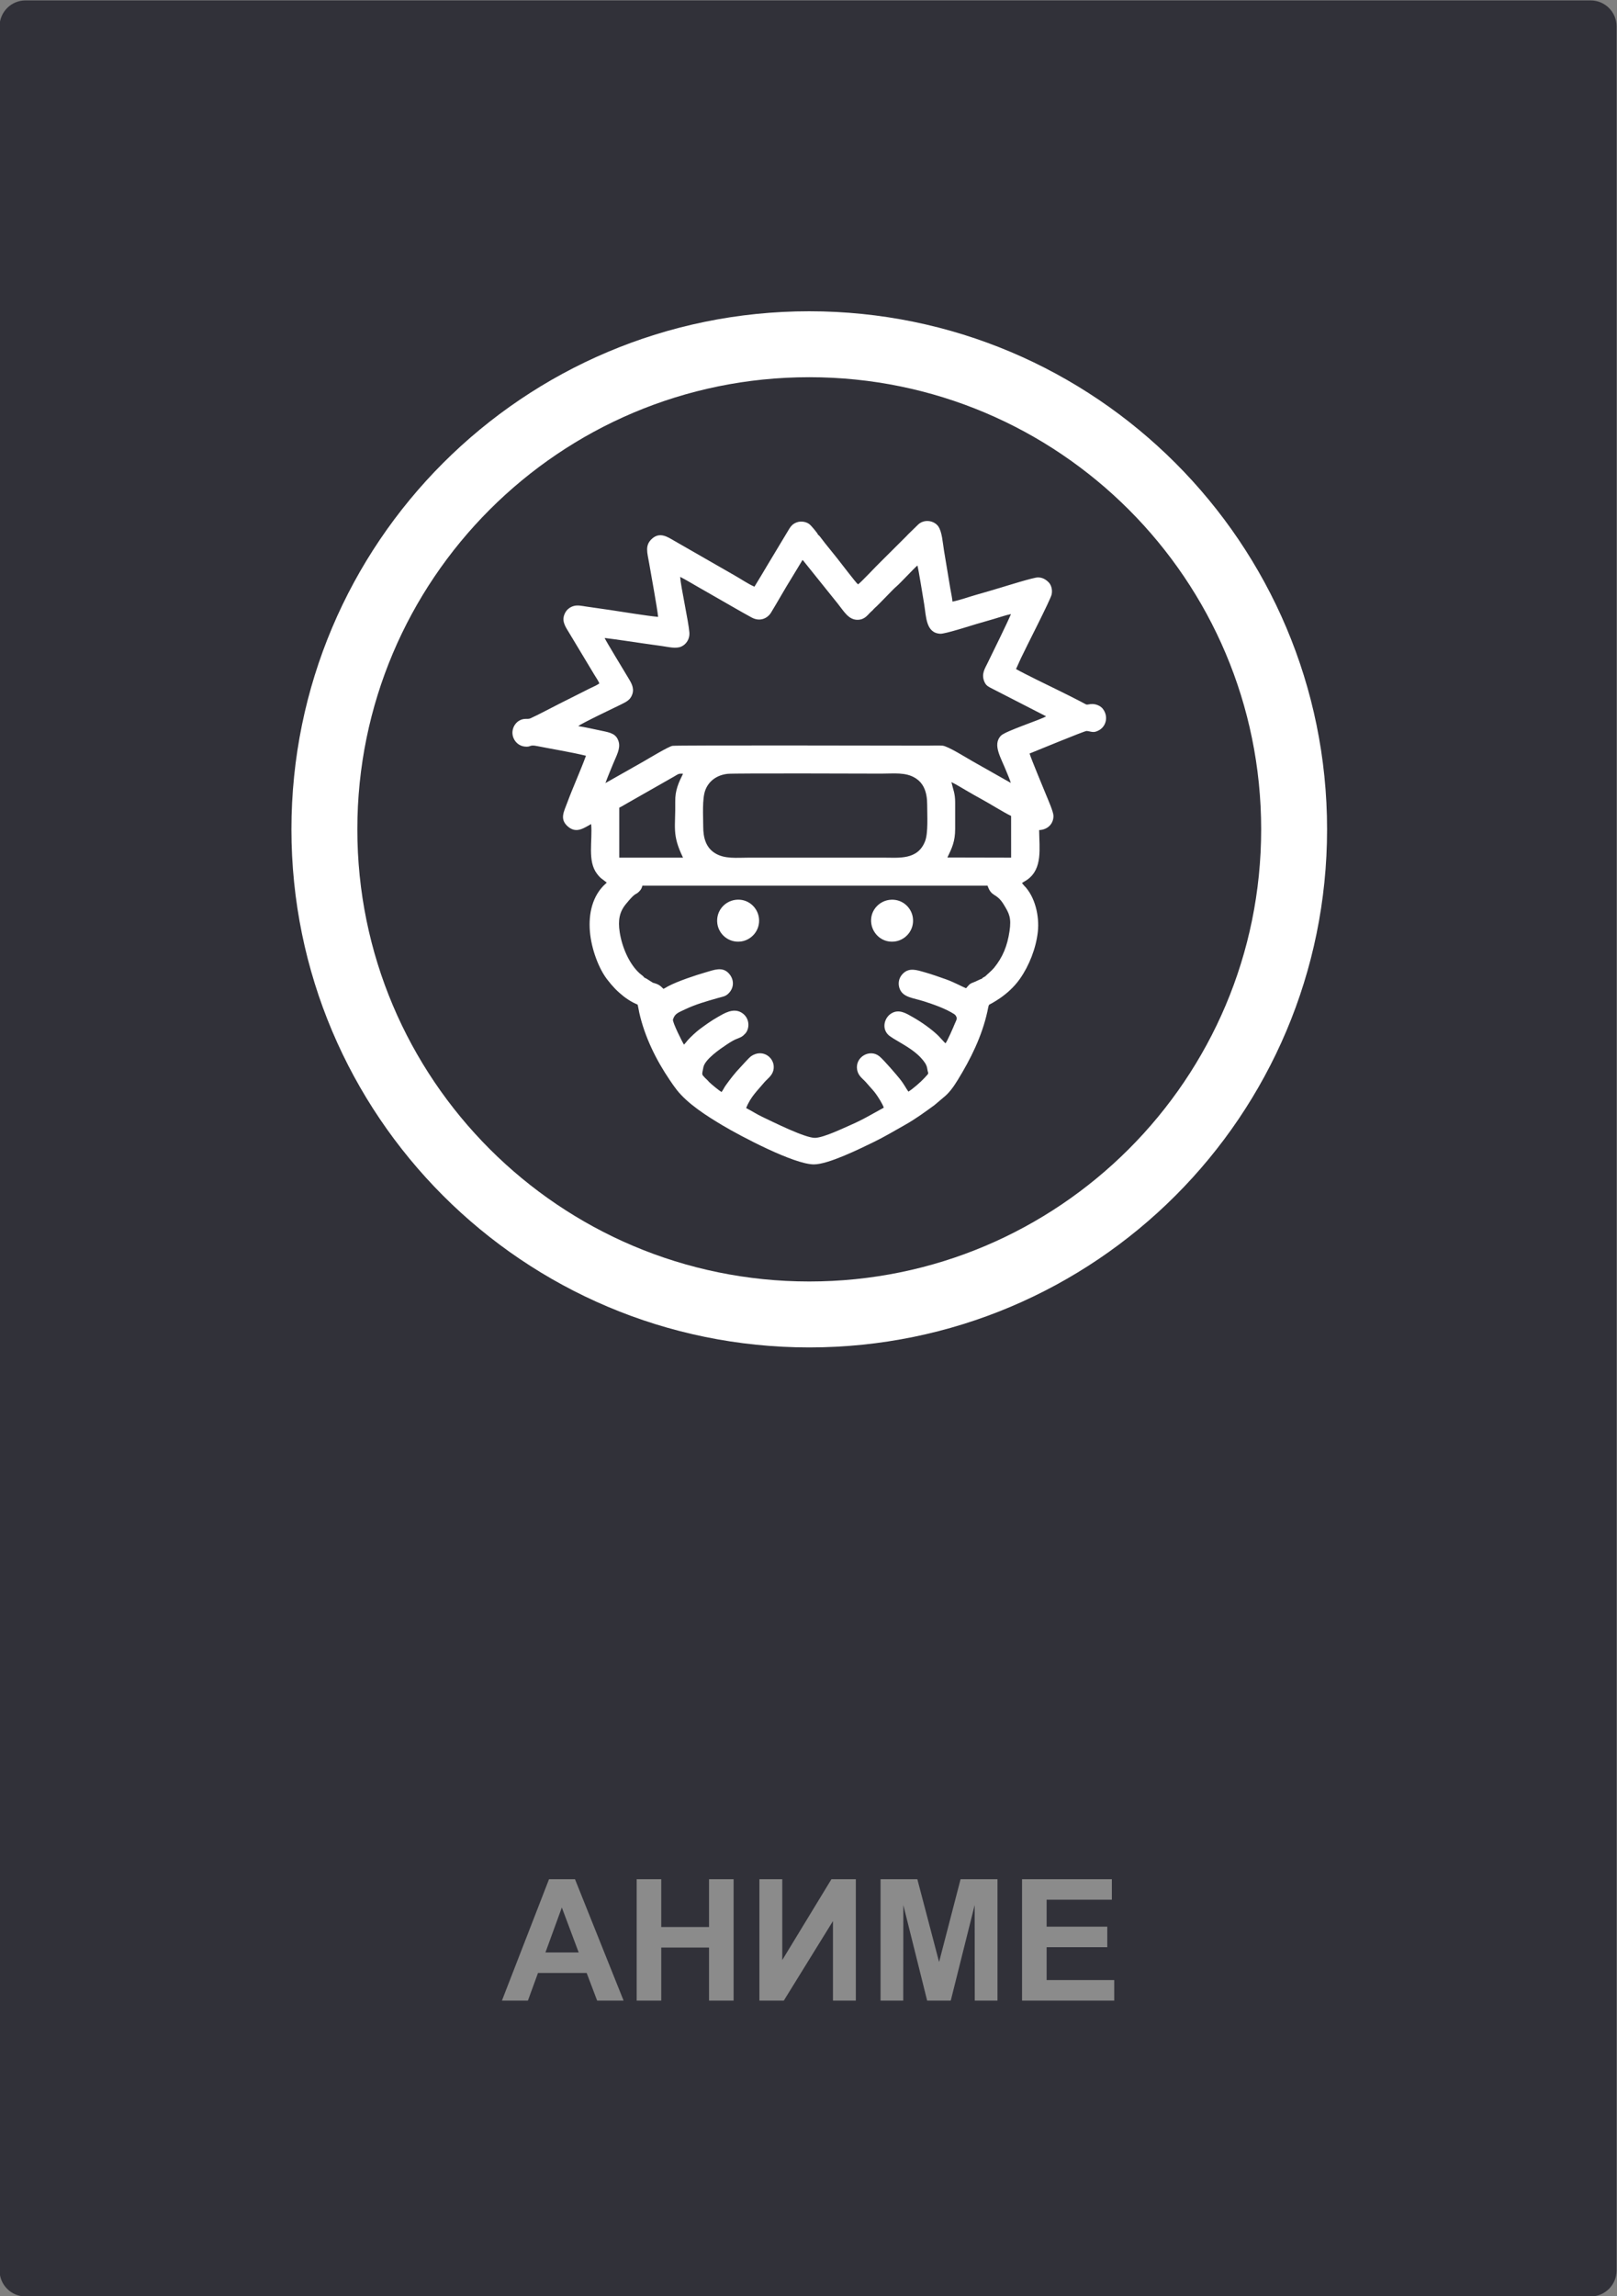 <?xml version="1.0" encoding="UTF-8"?>
<!DOCTYPE svg PUBLIC "-//W3C//DTD SVG 1.1//EN" "http://www.w3.org/Graphics/SVG/1.1/DTD/svg11.dtd">
<!-- Creator: CorelDRAW 2020 (64-Bit) -->
<svg xmlns="http://www.w3.org/2000/svg" xml:space="preserve" width="687px" height="975px" version="1.1" style="shape-rendering:geometricPrecision; text-rendering:geometricPrecision; image-rendering:optimizeQuality; fill-rule:evenodd; clip-rule:evenodd"
viewBox="0 0 687 975"
 xmlns:xlink="http://www.w3.org/1999/xlink"
 xmlns:xodm="http://www.corel.com/coreldraw/odm/2003">
 <rect x="0" y="0" width="687" height="975" fill="#808080" stroke="none"/>
 <defs>
  <style type="text/css">
   <![CDATA[
    .str0 {stroke:white;stroke-width:28;stroke-miterlimit:22.926}
    .fil2 {fill:none;fill-rule:nonzero}
    .fil3 {fill:white}
    .fil0 {fill:#313139;fill-rule:nonzero}
    .fil1 {fill:#8B8B8B;fill-rule:nonzero}
   ]]>
  </style>
 </defs>
 <g id="Слой_x0020_1">
  <g id="_2267092745312">
   <path class="fil0" d="M10.82 0.18l665 0c6.07,0 11,4.93 11,11l0 953c0,6.07 -4.93,11 -11,11l-665 0c-6.07,0 -11,-4.93 -11,-11l0 -953c0,-6.07 4.93,-11 11,-11z"/>
   <path class="fil1" d="M264.94 849.55l-11.24 0 -4.45 -11.73 -20.68 0 -4.28 11.73 -11.04 0 20.01 -51.55 11.03 0 20.65 51.55zm-19.08 -20.45l-7.16 -19.08 -6.96 19.08 14.12 0zm24.64 20.45l0 -51.55 10.44 0 0 20.3 20.3 0 0 -20.3 10.44 0 0 51.55 -10.44 0 0 -22.53 -20.3 0 0 22.53 -10.44 0zm52.14 -51.55l9.72 0 0 34.32 20.88 -34.32 10.37 0 0 51.55 -9.72 0 0 -33.77 -20.88 33.77 -10.37 0 0 -51.55zm51.47 51.55l0 -51.55 15.63 0 9.24 35.16 9.13 -35.16 15.68 0 0 51.55 -9.65 0 -0.04 -40.58 -10.16 40.58 -10.03 0 -10.12 -40.58 -0.04 40.58 -9.64 0zm60.12 0l0 -51.55 38.16 0 0 8.71 -27.72 0 0 11.45 25.77 0 0 8.71 -25.77 0 0 13.97 28.72 0 0 8.71 -39.16 0z"/>
   <path class="fil2 str0" d="M549.82 352.18c0,-113.77 -92.23,-206 -206,-206 -113.77,0 -206,92.23 -206,206 0,113.77 92.23,206 206,206 113.77,0 206,-92.23 206,-206z"/>
   <path class="fil3" d="M417.2 415.6c-0.76,0.17 -2.47,1.17 -3.72,1.61 -1.75,0.59 -1.97,1.31 -3.03,2.44 -0.92,-0.29 -5.18,-2.6 -8.41,-3.74 -3.01,-1.06 -5.93,-2.11 -9.07,-3.01 -3.51,-1.01 -6.69,-2.1 -9.31,0.51 -0.96,0.96 -1.84,2.34 -1.83,4.31 0.01,0.88 0.21,1.74 0.53,2.44 1.54,3.45 5.74,3.62 10.19,5.05 4.21,1.35 9.2,3.1 12.81,5.41 0.55,0.35 1.07,1.02 1.11,1.81 0.03,0.64 -0.53,1.56 -0.8,2.25 -0.62,1.55 -3.19,7.45 -3.95,8.34l-0.22 -0.17c-0.02,-0.02 -0.08,-0.06 -0.11,-0.09l-2.69 -2.89c-2.83,-2.8 -7.4,-6 -10.96,-7.99 -2.63,-1.47 -5.96,-3.74 -9.4,-1.3 -2.47,1.75 -3.71,5.77 -1.22,8.58 1.96,2.23 10.21,5.41 14.56,10.51 0.81,0.95 2.02,2.33 2.26,4.08 0.38,2.72 1.12,1.46 -1.21,4.04 -1.49,1.64 -4.89,4.6 -6.78,5.77 -1.1,-1.46 -1.59,-2.81 -3.66,-5.42 -1.33,-1.67 -6.75,-8 -8.64,-9.56 -4.09,-3.38 -10.49,0.29 -9.48,5.75 0.5,2.66 2.45,3.74 3.79,5.31l3.14 3.56c0.4,0.5 0.64,0.77 1.06,1.36 1.04,1.45 2.69,4.02 3.34,5.8l-6.65 3.68c-1.97,1.11 -4.91,2.58 -7.08,3.52 -3.35,1.44 -11.62,5.48 -15.43,5.63 -4.12,0.15 -17.96,-6.77 -22.52,-8.94 -2.36,-1.13 -4.6,-2.58 -6.81,-3.72 1.95,-4.92 4.96,-7.55 7.62,-10.8 1.21,-1.48 3.33,-2.78 3.93,-5.16 1.27,-5.09 -4.44,-9.64 -9.52,-5.99 -1.04,0.76 -3.63,3.78 -4.56,4.73 -2.1,2.15 -4.34,5.06 -6.15,7.59 -0.67,0.93 -1.11,1.97 -1.77,2.83 -1.06,-0.61 -4.37,-3.33 -5.3,-4.27 -0.28,-0.29 -0.52,-0.6 -0.8,-0.88 -0.32,-0.33 -0.55,-0.47 -0.86,-0.8 -1.63,-1.76 -1.38,-1.19 -0.77,-4.53 0.63,-3.4 7.11,-7.81 9.85,-9.64 4.08,-2.74 4.56,-2.35 6.34,-3.33 0.53,-0.29 1.39,-1.09 1.78,-1.56 1.83,-2.27 1.74,-6.76 -1.96,-8.83 -3.48,-1.94 -7.31,0.52 -9.78,1.92 -2.96,1.68 -5.24,3.35 -7.78,5.22 -1.44,1.06 -3.87,3.33 -5.12,4.73l-1.09 1.33c-0.03,0.04 -0.14,0.16 -0.18,0.2l-0.29 0.3c-0.44,-0.52 -5.02,-9.59 -4.68,-10.66 0.79,-2.46 2.01,-2.84 5.16,-4.32 4.58,-2.17 9.06,-3.41 13.95,-4.81 2.1,-0.6 3.13,-0.62 4.44,-1.89 2.56,-2.48 2.52,-6.09 0.08,-8.66 -2.69,-2.83 -6.15,-1.39 -9.67,-0.37 -4.36,1.25 -11.89,3.76 -16,5.92 -0.68,0.36 -1.39,0.87 -2.02,1.1 -1.38,-1.36 -1.93,-1.91 -4.48,-2.59l-2.68 -1.71c-0.47,-0.23 -0.58,-0.29 -1.01,-0.5 -0.06,-0.36 -1.5,-1.39 -1.84,-1.68 -4.61,-4.08 -7.62,-11.4 -8.57,-17.62 -0.77,-5.05 -0.07,-8.56 2.55,-11.78 4.52,-5.57 4.03,-3.7 5.71,-5.43 0.71,-0.72 1.08,-1.27 1.39,-2.49l146.64 -0.01c1.67,5 3.72,2.92 6.79,7.88 2.4,3.9 3.41,5.74 2.54,11.51 -0.94,6.27 -2.9,11.02 -6.58,15.53 -0.92,1.14 -3.51,3.31 -3.69,3.57 -0.37,0.21 -0.47,0.24 -0.82,0.47 -0.53,0.35 -0.31,0.13 -0.61,0.55zm-66.71 -184.98l-2.13 -2.77c-0.38,-0.38 -0.3,-0.44 -0.81,-0.77 -0.2,-0.74 -2.68,-3.55 -3.34,-4.2 -1.27,-1.25 -3.79,-1.83 -5.85,-1.01 -2.02,0.79 -2.66,2.07 -3.75,3.87l-8.44 14.04c-1.89,3.17 -3.77,6.36 -5.64,9.36 -2.74,-1.2 -5.81,-3.32 -8.52,-4.84l-25.51 -14.63c-2.8,-1.61 -6.09,-3.94 -9.46,-0.93 -3.2,2.85 -2.01,5.95 -1.23,10.5 0.83,4.88 3.42,18.88 3.8,22.73 -5.82,-0.6 -14.38,-2.04 -20.44,-2.94 -3.39,-0.5 -6.82,-0.98 -10.21,-1.47 -1.7,-0.25 -3.52,-0.69 -5.21,-0.22 -1.43,0.39 -2.69,1.35 -3.35,2.4 -2.18,3.49 -0.38,6.07 1.22,8.68l10.89 18.1c0.49,0.86 1.92,2.87 2.11,3.72 -1.04,0.77 -2.93,1.54 -4.21,2.19l-12.49 6.28c-3.52,1.75 -9.22,4.84 -12.6,6.35 -1.18,0.52 -2.65,-0.28 -4.77,0.99 -2.64,1.58 -3.96,5.5 -1.63,8.67 0.77,1.05 2.13,2.1 4.04,2.31 2.8,0.3 1.73,-0.91 5.2,-0.22 6.77,1.35 14.14,2.5 20.8,4.12 -2.38,6.48 -5.45,13.18 -7.95,19.89 -1.49,4 -3.33,7.09 0.32,10.21 3.62,3.09 6.85,0.49 9.83,-1.09 0.63,7.22 -1.67,15.65 2.48,21.11 1.66,2.18 2.22,2.13 4.13,3.74 -0.17,0.24 -0.04,0.07 -0.29,0.32 -0.04,0.04 -0.16,0.14 -0.21,0.18 -5.6,5.05 -7.29,12.74 -6.64,20.32 0.64,7.48 3.78,15.72 7.36,20.34 2.27,2.92 4.07,4.85 6.86,7.07 1.12,0.89 2.77,1.99 4.17,2.71 0.43,0.22 0.81,0.39 1.25,0.6 0.77,0.38 0.55,0 0.78,0.9 0.22,0.87 0.34,1.87 0.55,2.8 2.34,10.36 7.15,20.06 12.97,28.64 0.97,1.43 1.9,2.8 2.94,4.12 4.66,5.93 12.56,10.98 19.48,15.1 7.52,4.49 30.36,16.58 38.8,16.57 6.12,0 19.55,-6.64 25.43,-9.5 4.54,-2.2 8.98,-4.86 13.32,-7.3 4.44,-2.49 8.42,-5.43 12.46,-8.36l3.72 -3.15c2.46,-1.93 4.32,-4.47 6.27,-7.67 5.39,-8.79 10.17,-18.34 12.51,-28.93 0.12,-0.53 0.46,-2.54 0.69,-2.84 0.21,-0.27 7.89,-3.61 13.12,-11.03 3.94,-5.59 6.87,-13.03 7.63,-20.05 0.71,-6.58 -1.15,-14.96 -5.97,-19.7l-0.77 -0.95c0.8,-0.57 1.48,-0.87 2.3,-1.46 6.54,-4.69 5.05,-13.25 4.99,-21.03 3.47,-0.11 6.16,-2.55 6.08,-6.12 -0.04,-1.74 -2.45,-7.17 -3.2,-9.02 -0.97,-2.4 -6.34,-15.21 -6.94,-17.37 1.97,-0.76 23.41,-9.66 24.25,-9.58 2.07,0.2 2.87,1.06 5.36,-0.37 3.1,-1.8 3.92,-6.1 1.38,-9.19 -0.88,-1.06 -2.89,-2.07 -5,-1.85 -2.39,0.24 -0.9,0.69 -4.68,-1.28 -2.99,-1.55 -6.08,-3.1 -9.02,-4.54 -3.4,-1.66 -14.8,-7.18 -18.05,-9.06l2.07 -4.57c2.01,-4.33 12.56,-24.79 13.06,-27.1 0.43,-1.98 -0.18,-4.06 -1.23,-5.12 -1.23,-1.25 -2.68,-2.14 -4.64,-2.12 -1.97,0.03 -13.41,3.63 -15.66,4.3 -3.47,1.05 -6.91,2.06 -10.35,3.03 -3.14,0.88 -7.17,2.35 -10.26,2.94 -0.1,-1.6 -0.63,-3.86 -0.91,-5.55l-2.7 -16.24c-0.53,-3.21 -0.8,-7.93 -2.44,-10.2 -1.83,-2.54 -6.21,-3.21 -8.77,-0.49l-4.04 3.94c-0.26,0.26 -0.36,0.42 -0.72,0.77l-11.08 11.03c-1.54,1.44 -8.18,8.58 -9.45,9.42 -0.91,-0.65 -7.38,-9.24 -8.88,-11.09l-5.18 -6.44zm-38.01 151.5c-4.68,0.6 -8.41,4.84 -7.71,10.1 0.6,4.48 4.82,8.29 10.08,7.58 4.47,-0.61 8.25,-4.8 7.59,-10 -0.57,-4.55 -4.73,-8.35 -9.96,-7.68zm65.27 0.03c-4.55,0.63 -8.42,4.89 -7.54,10.24 0.72,4.39 4.84,8.22 10.21,7.38 4.41,-0.69 8.16,-4.88 7.41,-10.13 -0.65,-4.49 -4.81,-8.22 -10.08,-7.49zm-68.61 -53.54c2.97,-0.32 62.53,-0.09 65.26,-0.09 5.41,0.01 10.35,-0.7 14.49,1.88 3.45,2.15 5.03,5.81 5.03,11.31 -0.01,4.32 0.49,11.93 -0.88,15.48 -3.1,8.08 -11.12,7.01 -17.52,7.01l-57.24 0c-5.38,0 -10.37,0.65 -14.47,-1.88 -3.99,-2.45 -5.04,-6.74 -5.04,-11.31 0.01,-4.49 -0.52,-11.7 0.89,-15.47 1.39,-3.71 4.69,-6.4 9.48,-6.93zm96.67 12.18c0,-4 -0.87,-5.45 -1.59,-8.67 1.9,0.91 4.39,2.45 6.32,3.57 2.18,1.26 4.19,2.44 6.4,3.63 3.29,1.77 9.97,5.95 12.64,7.17l0.01 17.71 -27.08 -0.06c1.93,-4.02 3.3,-6.79 3.3,-12.2l0 -11.15zm-142.71 2.18c1.02,-0.46 2.23,-1.24 3.31,-1.84l19.9 -11.33c1.54,-0.84 1.77,-1.44 3.88,-1.22 -1.76,3.52 -3.4,6.94 -3.31,11.83 0.19,11.12 -1.51,13.83 3.31,23.79l-27.09 0 0 -21.23zm25.87 -98c2.52,1.27 5.17,2.9 7.65,4.31 2.58,1.48 4.9,2.82 7.56,4.33 5.08,2.88 10.09,5.85 15.18,8.62 3.53,1.92 6.74,0.34 8.22,-2.08 2.95,-4.83 5.9,-10.17 8.88,-14.92l4.5 -7.43c0.26,0.17 0.07,0.03 0.31,0.28l14.73 18.34c2.51,3.12 4.5,6.83 8.37,6.78 3.18,-0.05 4.24,-2.15 5.83,-3.55 0.38,-0.34 0.39,-0.31 0.76,-0.73 0.25,-0.28 0.42,-0.5 0.73,-0.76 1.86,-1.61 7.62,-7.84 9.12,-9.09 1.6,-1.33 7.09,-7.3 8.96,-8.94 0.46,1.4 2.45,13.94 2.88,16.46 0.87,5.23 0.67,12.2 6.83,12.53 2.06,0.11 12.67,-3.35 15.29,-4.11 2.54,-0.73 4.91,-1.43 7.49,-2.17 2.28,-0.64 5.12,-1.67 7.26,-2.07 -1.37,3.35 -7.92,16.67 -9.93,20.77 -1.21,2.47 -2.71,4.67 -1.41,7.85 0.61,1.48 1.36,1.98 2.56,2.63l23.7 12.16c-1.91,1.32 -17.31,6.24 -19.22,8.26 -3.62,3.85 0.05,9.27 2.35,15.13 0.61,1.57 1.45,3.32 1.88,4.89l-16.42 -9.29c-2.26,-1.27 -10.34,-6.37 -12.61,-6.53 -1.96,-0.13 -4.32,-0.01 -6.32,-0.01 -10.6,-0.01 -106.62,-0.23 -108.41,0.09 -1.76,0.32 -10.43,5.59 -12.32,6.66l-16.14 9.15c0.96,-2.7 2.22,-5.61 3.35,-8.38 1.33,-3.25 3.1,-6.29 2.28,-9.14 -0.98,-3.45 -3.53,-3.91 -7.21,-4.68 -3.21,-0.66 -6.74,-1.49 -9.95,-1.98 0.7,-0.87 16.83,-8.54 18.26,-9.25 2.3,-1.15 3.86,-1.92 4.67,-4.25 0.99,-2.83 -0.6,-5.1 -1.69,-6.97 -1.21,-2.05 -9.83,-16.17 -10.05,-16.96 5.34,0.64 10.95,1.53 16.36,2.3 2.64,0.38 5.42,0.76 8.15,1.15 2.47,0.34 5.75,1.21 8.03,0.21 2.22,-0.98 3.65,-3.35 3.47,-5.9 -0.32,-4.56 -3.69,-19.66 -3.93,-23.71z"/>
  </g>
 </g>
</svg>
